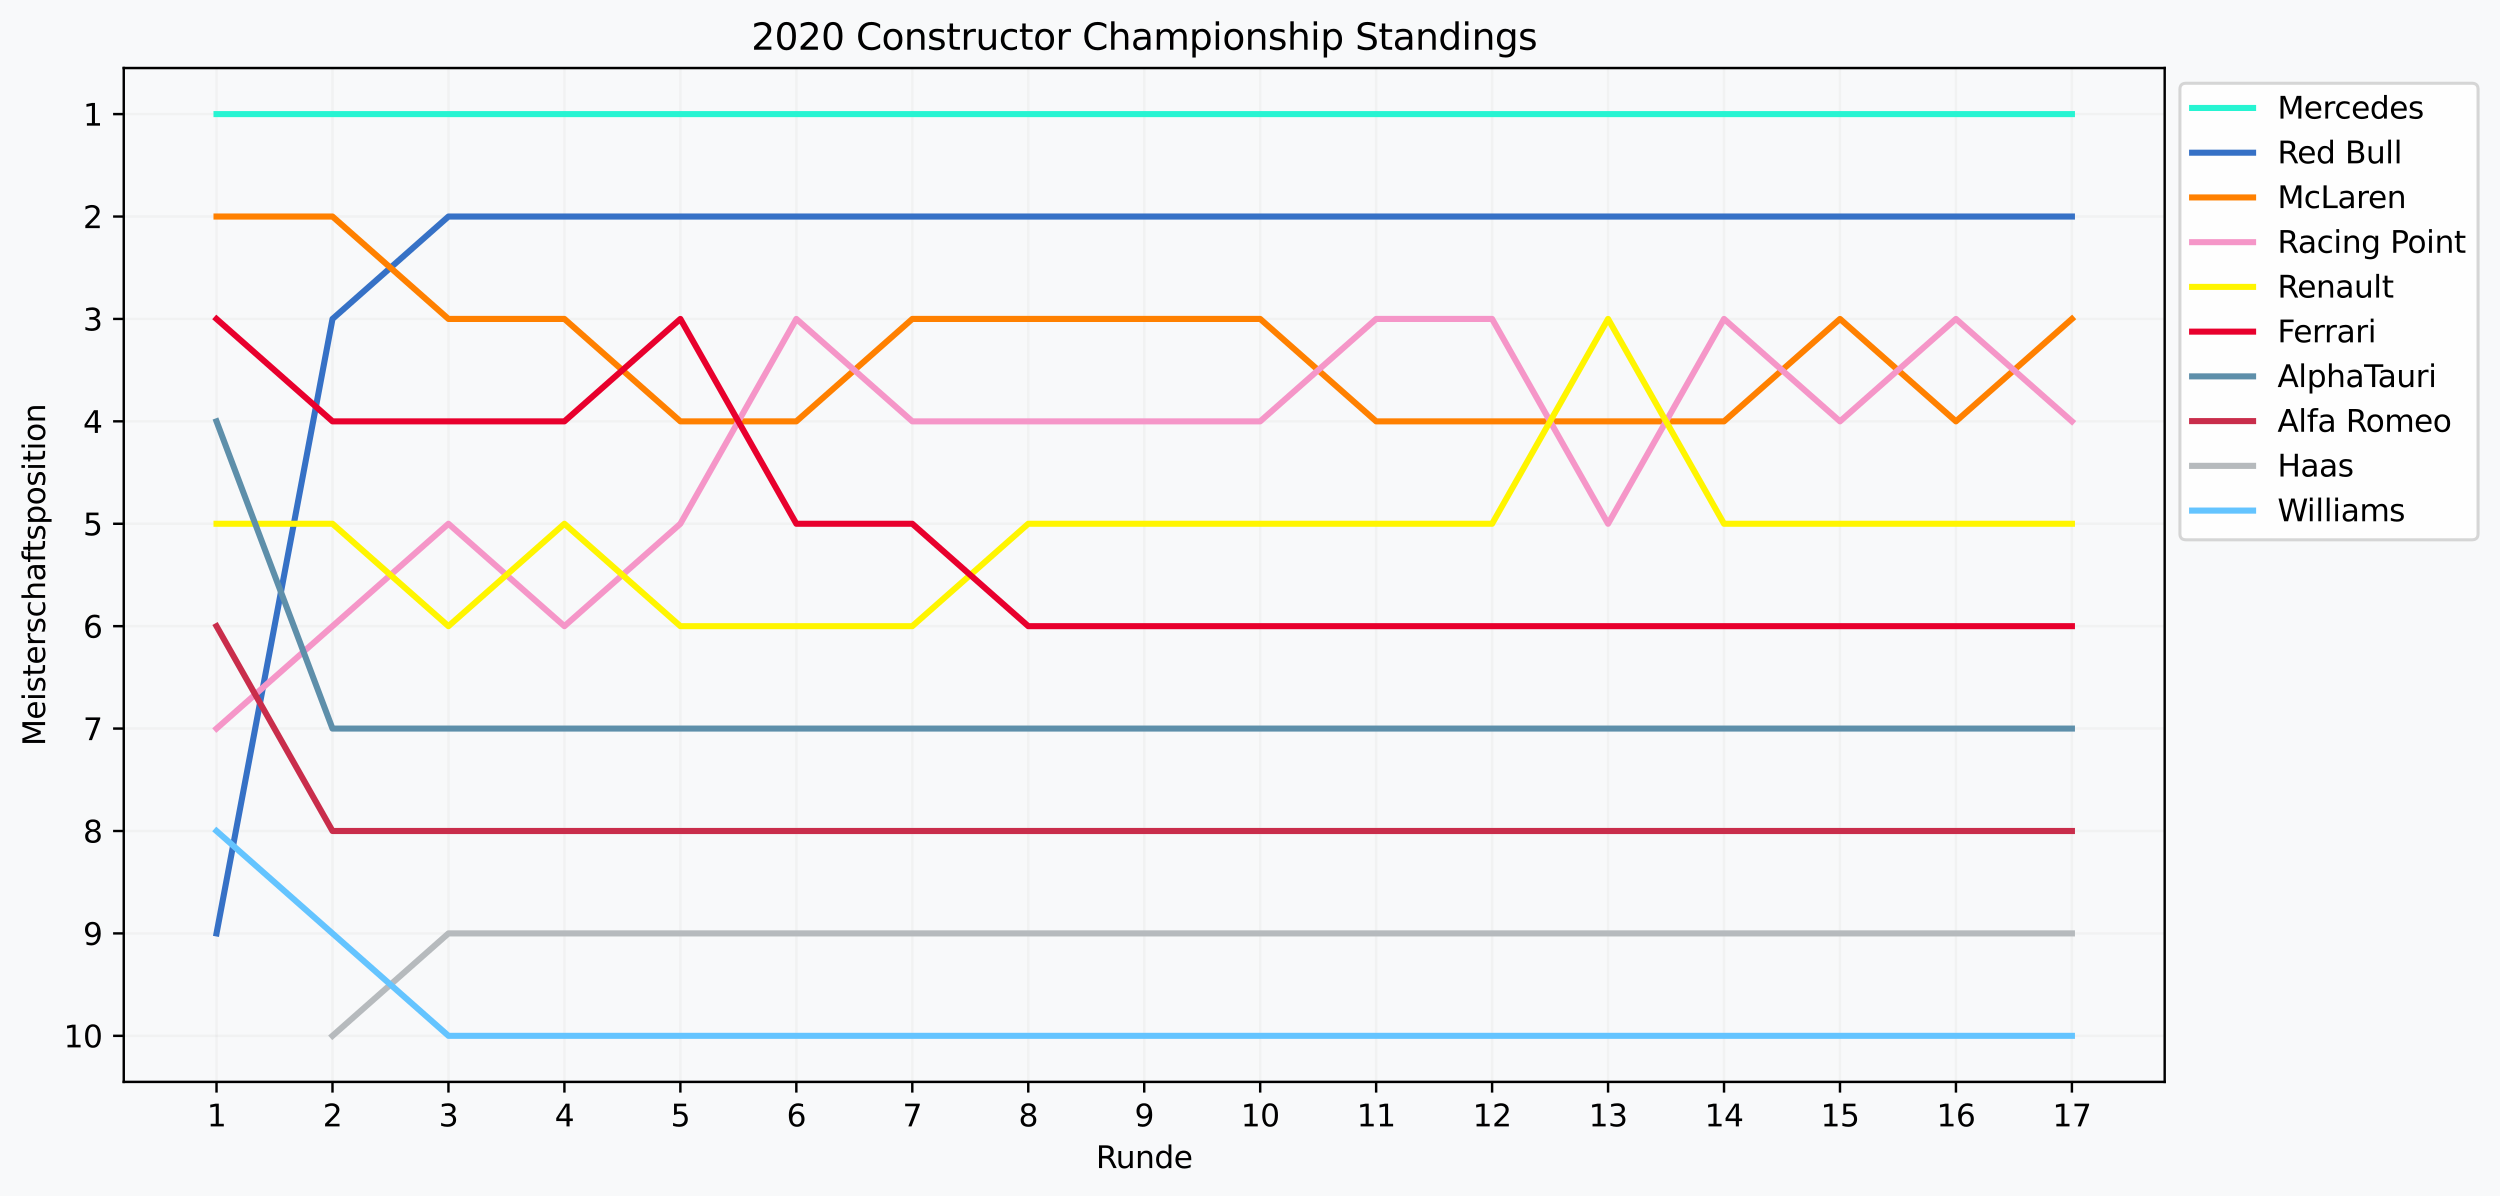 <?xml version="1.0" encoding="utf-8" standalone="no"?>
<!DOCTYPE svg PUBLIC "-//W3C//DTD SVG 1.1//EN"
  "http://www.w3.org/Graphics/SVG/1.1/DTD/svg11.dtd">
<svg xmlns:xlink="http://www.w3.org/1999/xlink" width="820.217pt" height="392.514pt" viewBox="0 0 820.217 392.514" xmlns="http://www.w3.org/2000/svg" version="1.1">
 <defs>
  <style type="text/css">*{stroke-linejoin: round; stroke-linecap: butt}</style>
 </defs>
 <g id="figure_1">
  <g id="patch_1">
   <path d="M 0 392.514 
L 820.217 392.514 
L 820.217 0 
L 0 0 
z
" style="fill: #f8f9fa"/>
  </g>
  <g id="axes_1">
   <g id="patch_2">
    <path d="M 40.603 354.958 
L 710.203 354.958 
L 710.203 22.318 
L 40.603 22.318 
z
" style="fill: #f8f9fa"/>
   </g>
   <g id="matplotlib.axis_1">
    <g id="xtick_1">
     <g id="line2d_1">
      <path d="M 71.039 354.958 
L 71.039 22.318 
" clip-path="url(#p32a18b3a55)" style="fill: none; stroke: #b0b0b0; stroke-opacity: 0.1; stroke-width: 0.8; stroke-linecap: square"/>
     </g>
     <g id="line2d_2">
      <defs>
       <path id="m6544994a42" d="M 0 0 
L 0 3.5 
" style="stroke: #000000; stroke-width: 0.8"/>
      </defs>
      <g>
       <use xlink:href="#m6544994a42" x="71.039" y="354.958" style="stroke: #000000; stroke-width: 0.8"/>
      </g>
     </g>
     <g id="text_1">
      <!-- 1 -->
      <g transform="translate(67.858 369.557) scale(0.1 -0.1)">
       <defs>
        <path id="DejaVuSans-31" d="M 794 531 
L 1825 531 
L 1825 4091 
L 703 3866 
L 703 4441 
L 1819 4666 
L 2450 4666 
L 2450 531 
L 3481 531 
L 3481 0 
L 794 0 
L 794 531 
z
" transform="scale(0.016)"/>
       </defs>
       <use xlink:href="#DejaVuSans-31"/>
      </g>
     </g>
    </g>
    <g id="xtick_2">
     <g id="line2d_3">
      <path d="M 109.085 354.958 
L 109.085 22.318 
" clip-path="url(#p32a18b3a55)" style="fill: none; stroke: #b0b0b0; stroke-opacity: 0.1; stroke-width: 0.8; stroke-linecap: square"/>
     </g>
     <g id="line2d_4">
      <g>
       <use xlink:href="#m6544994a42" x="109.085" y="354.958" style="stroke: #000000; stroke-width: 0.8"/>
      </g>
     </g>
     <g id="text_2">
      <!-- 2 -->
      <g transform="translate(105.904 369.557) scale(0.1 -0.1)">
       <defs>
        <path id="DejaVuSans-32" d="M 1228 531 
L 3431 531 
L 3431 0 
L 469 0 
L 469 531 
Q 828 903 1448 1529 
Q 2069 2156 2228 2338 
Q 2531 2678 2651 2914 
Q 2772 3150 2772 3378 
Q 2772 3750 2511 3984 
Q 2250 4219 1831 4219 
Q 1534 4219 1204 4116 
Q 875 4013 500 3803 
L 500 4441 
Q 881 4594 1212 4672 
Q 1544 4750 1819 4750 
Q 2544 4750 2975 4387 
Q 3406 4025 3406 3419 
Q 3406 3131 3298 2873 
Q 3191 2616 2906 2266 
Q 2828 2175 2409 1742 
Q 1991 1309 1228 531 
z
" transform="scale(0.016)"/>
       </defs>
       <use xlink:href="#DejaVuSans-32"/>
      </g>
     </g>
    </g>
    <g id="xtick_3">
     <g id="line2d_5">
      <path d="M 147.13 354.958 
L 147.13 22.318 
" clip-path="url(#p32a18b3a55)" style="fill: none; stroke: #b0b0b0; stroke-opacity: 0.1; stroke-width: 0.8; stroke-linecap: square"/>
     </g>
     <g id="line2d_6">
      <g>
       <use xlink:href="#m6544994a42" x="147.13" y="354.958" style="stroke: #000000; stroke-width: 0.8"/>
      </g>
     </g>
     <g id="text_3">
      <!-- 3 -->
      <g transform="translate(143.949 369.557) scale(0.1 -0.1)">
       <defs>
        <path id="DejaVuSans-33" d="M 2597 2516 
Q 3050 2419 3304 2112 
Q 3559 1806 3559 1356 
Q 3559 666 3084 287 
Q 2609 -91 1734 -91 
Q 1441 -91 1130 -33 
Q 819 25 488 141 
L 488 750 
Q 750 597 1062 519 
Q 1375 441 1716 441 
Q 2309 441 2620 675 
Q 2931 909 2931 1356 
Q 2931 1769 2642 2001 
Q 2353 2234 1838 2234 
L 1294 2234 
L 1294 2753 
L 1863 2753 
Q 2328 2753 2575 2939 
Q 2822 3125 2822 3475 
Q 2822 3834 2567 4026 
Q 2313 4219 1838 4219 
Q 1578 4219 1281 4162 
Q 984 4106 628 3988 
L 628 4550 
Q 988 4650 1302 4700 
Q 1616 4750 1894 4750 
Q 2613 4750 3031 4423 
Q 3450 4097 3450 3541 
Q 3450 3153 3228 2886 
Q 3006 2619 2597 2516 
z
" transform="scale(0.016)"/>
       </defs>
       <use xlink:href="#DejaVuSans-33"/>
      </g>
     </g>
    </g>
    <g id="xtick_4">
     <g id="line2d_7">
      <path d="M 185.176 354.958 
L 185.176 22.318 
" clip-path="url(#p32a18b3a55)" style="fill: none; stroke: #b0b0b0; stroke-opacity: 0.1; stroke-width: 0.8; stroke-linecap: square"/>
     </g>
     <g id="line2d_8">
      <g>
       <use xlink:href="#m6544994a42" x="185.176" y="354.958" style="stroke: #000000; stroke-width: 0.8"/>
      </g>
     </g>
     <g id="text_4">
      <!-- 4 -->
      <g transform="translate(181.995 369.557) scale(0.1 -0.1)">
       <defs>
        <path id="DejaVuSans-34" d="M 2419 4116 
L 825 1625 
L 2419 1625 
L 2419 4116 
z
M 2253 4666 
L 3047 4666 
L 3047 1625 
L 3713 1625 
L 3713 1100 
L 3047 1100 
L 3047 0 
L 2419 0 
L 2419 1100 
L 313 1100 
L 313 1709 
L 2253 4666 
z
" transform="scale(0.016)"/>
       </defs>
       <use xlink:href="#DejaVuSans-34"/>
      </g>
     </g>
    </g>
    <g id="xtick_5">
     <g id="line2d_9">
      <path d="M 223.221 354.958 
L 223.221 22.318 
" clip-path="url(#p32a18b3a55)" style="fill: none; stroke: #b0b0b0; stroke-opacity: 0.1; stroke-width: 0.8; stroke-linecap: square"/>
     </g>
     <g id="line2d_10">
      <g>
       <use xlink:href="#m6544994a42" x="223.221" y="354.958" style="stroke: #000000; stroke-width: 0.8"/>
      </g>
     </g>
     <g id="text_5">
      <!-- 5 -->
      <g transform="translate(220.04 369.557) scale(0.1 -0.1)">
       <defs>
        <path id="DejaVuSans-35" d="M 691 4666 
L 3169 4666 
L 3169 4134 
L 1269 4134 
L 1269 2991 
Q 1406 3038 1543 3061 
Q 1681 3084 1819 3084 
Q 2600 3084 3056 2656 
Q 3513 2228 3513 1497 
Q 3513 744 3044 326 
Q 2575 -91 1722 -91 
Q 1428 -91 1123 -41 
Q 819 9 494 109 
L 494 744 
Q 775 591 1075 516 
Q 1375 441 1709 441 
Q 2250 441 2565 725 
Q 2881 1009 2881 1497 
Q 2881 1984 2565 2268 
Q 2250 2553 1709 2553 
Q 1456 2553 1204 2497 
Q 953 2441 691 2322 
L 691 4666 
z
" transform="scale(0.016)"/>
       </defs>
       <use xlink:href="#DejaVuSans-35"/>
      </g>
     </g>
    </g>
    <g id="xtick_6">
     <g id="line2d_11">
      <path d="M 261.267 354.958 
L 261.267 22.318 
" clip-path="url(#p32a18b3a55)" style="fill: none; stroke: #b0b0b0; stroke-opacity: 0.1; stroke-width: 0.8; stroke-linecap: square"/>
     </g>
     <g id="line2d_12">
      <g>
       <use xlink:href="#m6544994a42" x="261.267" y="354.958" style="stroke: #000000; stroke-width: 0.8"/>
      </g>
     </g>
     <g id="text_6">
      <!-- 6 -->
      <g transform="translate(258.086 369.557) scale(0.1 -0.1)">
       <defs>
        <path id="DejaVuSans-36" d="M 2113 2584 
Q 1688 2584 1439 2293 
Q 1191 2003 1191 1497 
Q 1191 994 1439 701 
Q 1688 409 2113 409 
Q 2538 409 2786 701 
Q 3034 994 3034 1497 
Q 3034 2003 2786 2293 
Q 2538 2584 2113 2584 
z
M 3366 4563 
L 3366 3988 
Q 3128 4100 2886 4159 
Q 2644 4219 2406 4219 
Q 1781 4219 1451 3797 
Q 1122 3375 1075 2522 
Q 1259 2794 1537 2939 
Q 1816 3084 2150 3084 
Q 2853 3084 3261 2657 
Q 3669 2231 3669 1497 
Q 3669 778 3244 343 
Q 2819 -91 2113 -91 
Q 1303 -91 875 529 
Q 447 1150 447 2328 
Q 447 3434 972 4092 
Q 1497 4750 2381 4750 
Q 2619 4750 2861 4703 
Q 3103 4656 3366 4563 
z
" transform="scale(0.016)"/>
       </defs>
       <use xlink:href="#DejaVuSans-36"/>
      </g>
     </g>
    </g>
    <g id="xtick_7">
     <g id="line2d_13">
      <path d="M 299.312 354.958 
L 299.312 22.318 
" clip-path="url(#p32a18b3a55)" style="fill: none; stroke: #b0b0b0; stroke-opacity: 0.1; stroke-width: 0.8; stroke-linecap: square"/>
     </g>
     <g id="line2d_14">
      <g>
       <use xlink:href="#m6544994a42" x="299.312" y="354.958" style="stroke: #000000; stroke-width: 0.8"/>
      </g>
     </g>
     <g id="text_7">
      <!-- 7 -->
      <g transform="translate(296.131 369.557) scale(0.1 -0.1)">
       <defs>
        <path id="DejaVuSans-37" d="M 525 4666 
L 3525 4666 
L 3525 4397 
L 1831 0 
L 1172 0 
L 2766 4134 
L 525 4134 
L 525 4666 
z
" transform="scale(0.016)"/>
       </defs>
       <use xlink:href="#DejaVuSans-37"/>
      </g>
     </g>
    </g>
    <g id="xtick_8">
     <g id="line2d_15">
      <path d="M 337.358 354.958 
L 337.358 22.318 
" clip-path="url(#p32a18b3a55)" style="fill: none; stroke: #b0b0b0; stroke-opacity: 0.1; stroke-width: 0.8; stroke-linecap: square"/>
     </g>
     <g id="line2d_16">
      <g>
       <use xlink:href="#m6544994a42" x="337.358" y="354.958" style="stroke: #000000; stroke-width: 0.8"/>
      </g>
     </g>
     <g id="text_8">
      <!-- 8 -->
      <g transform="translate(334.176 369.557) scale(0.1 -0.1)">
       <defs>
        <path id="DejaVuSans-38" d="M 2034 2216 
Q 1584 2216 1326 1975 
Q 1069 1734 1069 1313 
Q 1069 891 1326 650 
Q 1584 409 2034 409 
Q 2484 409 2743 651 
Q 3003 894 3003 1313 
Q 3003 1734 2745 1975 
Q 2488 2216 2034 2216 
z
M 1403 2484 
Q 997 2584 770 2862 
Q 544 3141 544 3541 
Q 544 4100 942 4425 
Q 1341 4750 2034 4750 
Q 2731 4750 3128 4425 
Q 3525 4100 3525 3541 
Q 3525 3141 3298 2862 
Q 3072 2584 2669 2484 
Q 3125 2378 3379 2068 
Q 3634 1759 3634 1313 
Q 3634 634 3220 271 
Q 2806 -91 2034 -91 
Q 1263 -91 848 271 
Q 434 634 434 1313 
Q 434 1759 690 2068 
Q 947 2378 1403 2484 
z
M 1172 3481 
Q 1172 3119 1398 2916 
Q 1625 2713 2034 2713 
Q 2441 2713 2670 2916 
Q 2900 3119 2900 3481 
Q 2900 3844 2670 4047 
Q 2441 4250 2034 4250 
Q 1625 4250 1398 4047 
Q 1172 3844 1172 3481 
z
" transform="scale(0.016)"/>
       </defs>
       <use xlink:href="#DejaVuSans-38"/>
      </g>
     </g>
    </g>
    <g id="xtick_9">
     <g id="line2d_17">
      <path d="M 375.403 354.958 
L 375.403 22.318 
" clip-path="url(#p32a18b3a55)" style="fill: none; stroke: #b0b0b0; stroke-opacity: 0.1; stroke-width: 0.8; stroke-linecap: square"/>
     </g>
     <g id="line2d_18">
      <g>
       <use xlink:href="#m6544994a42" x="375.403" y="354.958" style="stroke: #000000; stroke-width: 0.8"/>
      </g>
     </g>
     <g id="text_9">
      <!-- 9 -->
      <g transform="translate(372.222 369.557) scale(0.1 -0.1)">
       <defs>
        <path id="DejaVuSans-39" d="M 703 97 
L 703 672 
Q 941 559 1184 500 
Q 1428 441 1663 441 
Q 2288 441 2617 861 
Q 2947 1281 2994 2138 
Q 2813 1869 2534 1725 
Q 2256 1581 1919 1581 
Q 1219 1581 811 2004 
Q 403 2428 403 3163 
Q 403 3881 828 4315 
Q 1253 4750 1959 4750 
Q 2769 4750 3195 4129 
Q 3622 3509 3622 2328 
Q 3622 1225 3098 567 
Q 2575 -91 1691 -91 
Q 1453 -91 1209 -44 
Q 966 3 703 97 
z
M 1959 2075 
Q 2384 2075 2632 2365 
Q 2881 2656 2881 3163 
Q 2881 3666 2632 3958 
Q 2384 4250 1959 4250 
Q 1534 4250 1286 3958 
Q 1038 3666 1038 3163 
Q 1038 2656 1286 2365 
Q 1534 2075 1959 2075 
z
" transform="scale(0.016)"/>
       </defs>
       <use xlink:href="#DejaVuSans-39"/>
      </g>
     </g>
    </g>
    <g id="xtick_10">
     <g id="line2d_19">
      <path d="M 413.449 354.958 
L 413.449 22.318 
" clip-path="url(#p32a18b3a55)" style="fill: none; stroke: #b0b0b0; stroke-opacity: 0.1; stroke-width: 0.8; stroke-linecap: square"/>
     </g>
     <g id="line2d_20">
      <g>
       <use xlink:href="#m6544994a42" x="413.449" y="354.958" style="stroke: #000000; stroke-width: 0.8"/>
      </g>
     </g>
     <g id="text_10">
      <!-- 10 -->
      <g transform="translate(407.086 369.557) scale(0.1 -0.1)">
       <defs>
        <path id="DejaVuSans-30" d="M 2034 4250 
Q 1547 4250 1301 3770 
Q 1056 3291 1056 2328 
Q 1056 1369 1301 889 
Q 1547 409 2034 409 
Q 2525 409 2770 889 
Q 3016 1369 3016 2328 
Q 3016 3291 2770 3770 
Q 2525 4250 2034 4250 
z
M 2034 4750 
Q 2819 4750 3233 4129 
Q 3647 3509 3647 2328 
Q 3647 1150 3233 529 
Q 2819 -91 2034 -91 
Q 1250 -91 836 529 
Q 422 1150 422 2328 
Q 422 3509 836 4129 
Q 1250 4750 2034 4750 
z
" transform="scale(0.016)"/>
       </defs>
       <use xlink:href="#DejaVuSans-31"/>
       <use xlink:href="#DejaVuSans-30" transform="translate(63.623 0)"/>
      </g>
     </g>
    </g>
    <g id="xtick_11">
     <g id="line2d_21">
      <path d="M 451.494 354.958 
L 451.494 22.318 
" clip-path="url(#p32a18b3a55)" style="fill: none; stroke: #b0b0b0; stroke-opacity: 0.1; stroke-width: 0.8; stroke-linecap: square"/>
     </g>
     <g id="line2d_22">
      <g>
       <use xlink:href="#m6544994a42" x="451.494" y="354.958" style="stroke: #000000; stroke-width: 0.8"/>
      </g>
     </g>
     <g id="text_11">
      <!-- 11 -->
      <g transform="translate(445.132 369.557) scale(0.1 -0.1)">
       <use xlink:href="#DejaVuSans-31"/>
       <use xlink:href="#DejaVuSans-31" transform="translate(63.623 0)"/>
      </g>
     </g>
    </g>
    <g id="xtick_12">
     <g id="line2d_23">
      <path d="M 489.539 354.958 
L 489.539 22.318 
" clip-path="url(#p32a18b3a55)" style="fill: none; stroke: #b0b0b0; stroke-opacity: 0.1; stroke-width: 0.8; stroke-linecap: square"/>
     </g>
     <g id="line2d_24">
      <g>
       <use xlink:href="#m6544994a42" x="489.539" y="354.958" style="stroke: #000000; stroke-width: 0.8"/>
      </g>
     </g>
     <g id="text_12">
      <!-- 12 -->
      <g transform="translate(483.177 369.557) scale(0.1 -0.1)">
       <use xlink:href="#DejaVuSans-31"/>
       <use xlink:href="#DejaVuSans-32" transform="translate(63.623 0)"/>
      </g>
     </g>
    </g>
    <g id="xtick_13">
     <g id="line2d_25">
      <path d="M 527.585 354.958 
L 527.585 22.318 
" clip-path="url(#p32a18b3a55)" style="fill: none; stroke: #b0b0b0; stroke-opacity: 0.1; stroke-width: 0.8; stroke-linecap: square"/>
     </g>
     <g id="line2d_26">
      <g>
       <use xlink:href="#m6544994a42" x="527.585" y="354.958" style="stroke: #000000; stroke-width: 0.8"/>
      </g>
     </g>
     <g id="text_13">
      <!-- 13 -->
      <g transform="translate(521.222 369.557) scale(0.1 -0.1)">
       <use xlink:href="#DejaVuSans-31"/>
       <use xlink:href="#DejaVuSans-33" transform="translate(63.623 0)"/>
      </g>
     </g>
    </g>
    <g id="xtick_14">
     <g id="line2d_27">
      <path d="M 565.63 354.958 
L 565.63 22.318 
" clip-path="url(#p32a18b3a55)" style="fill: none; stroke: #b0b0b0; stroke-opacity: 0.1; stroke-width: 0.8; stroke-linecap: square"/>
     </g>
     <g id="line2d_28">
      <g>
       <use xlink:href="#m6544994a42" x="565.63" y="354.958" style="stroke: #000000; stroke-width: 0.8"/>
      </g>
     </g>
     <g id="text_14">
      <!-- 14 -->
      <g transform="translate(559.268 369.557) scale(0.1 -0.1)">
       <use xlink:href="#DejaVuSans-31"/>
       <use xlink:href="#DejaVuSans-34" transform="translate(63.623 0)"/>
      </g>
     </g>
    </g>
    <g id="xtick_15">
     <g id="line2d_29">
      <path d="M 603.676 354.958 
L 603.676 22.318 
" clip-path="url(#p32a18b3a55)" style="fill: none; stroke: #b0b0b0; stroke-opacity: 0.1; stroke-width: 0.8; stroke-linecap: square"/>
     </g>
     <g id="line2d_30">
      <g>
       <use xlink:href="#m6544994a42" x="603.676" y="354.958" style="stroke: #000000; stroke-width: 0.8"/>
      </g>
     </g>
     <g id="text_15">
      <!-- 15 -->
      <g transform="translate(597.313 369.557) scale(0.1 -0.1)">
       <use xlink:href="#DejaVuSans-31"/>
       <use xlink:href="#DejaVuSans-35" transform="translate(63.623 0)"/>
      </g>
     </g>
    </g>
    <g id="xtick_16">
     <g id="line2d_31">
      <path d="M 641.721 354.958 
L 641.721 22.318 
" clip-path="url(#p32a18b3a55)" style="fill: none; stroke: #b0b0b0; stroke-opacity: 0.1; stroke-width: 0.8; stroke-linecap: square"/>
     </g>
     <g id="line2d_32">
      <g>
       <use xlink:href="#m6544994a42" x="641.721" y="354.958" style="stroke: #000000; stroke-width: 0.8"/>
      </g>
     </g>
     <g id="text_16">
      <!-- 16 -->
      <g transform="translate(635.359 369.557) scale(0.1 -0.1)">
       <use xlink:href="#DejaVuSans-31"/>
       <use xlink:href="#DejaVuSans-36" transform="translate(63.623 0)"/>
      </g>
     </g>
    </g>
    <g id="xtick_17">
     <g id="line2d_33">
      <path d="M 679.767 354.958 
L 679.767 22.318 
" clip-path="url(#p32a18b3a55)" style="fill: none; stroke: #b0b0b0; stroke-opacity: 0.1; stroke-width: 0.8; stroke-linecap: square"/>
     </g>
     <g id="line2d_34">
      <g>
       <use xlink:href="#m6544994a42" x="679.767" y="354.958" style="stroke: #000000; stroke-width: 0.8"/>
      </g>
     </g>
     <g id="text_17">
      <!-- 17 -->
      <g transform="translate(673.404 369.557) scale(0.1 -0.1)">
       <use xlink:href="#DejaVuSans-31"/>
       <use xlink:href="#DejaVuSans-37" transform="translate(63.623 0)"/>
      </g>
     </g>
    </g>
    <g id="text_18">
     <!-- Runde -->
     <g transform="translate(359.566 383.235) scale(0.1 -0.1)">
      <defs>
       <path id="DejaVuSans-52" d="M 2841 2188 
Q 3044 2119 3236 1894 
Q 3428 1669 3622 1275 
L 4263 0 
L 3584 0 
L 2988 1197 
Q 2756 1666 2539 1819 
Q 2322 1972 1947 1972 
L 1259 1972 
L 1259 0 
L 628 0 
L 628 4666 
L 2053 4666 
Q 2853 4666 3247 4331 
Q 3641 3997 3641 3322 
Q 3641 2881 3436 2590 
Q 3231 2300 2841 2188 
z
M 1259 4147 
L 1259 2491 
L 2053 2491 
Q 2509 2491 2742 2702 
Q 2975 2913 2975 3322 
Q 2975 3731 2742 3939 
Q 2509 4147 2053 4147 
L 1259 4147 
z
" transform="scale(0.016)"/>
       <path id="DejaVuSans-75" d="M 544 1381 
L 544 3500 
L 1119 3500 
L 1119 1403 
Q 1119 906 1312 657 
Q 1506 409 1894 409 
Q 2359 409 2629 706 
Q 2900 1003 2900 1516 
L 2900 3500 
L 3475 3500 
L 3475 0 
L 2900 0 
L 2900 538 
Q 2691 219 2414 64 
Q 2138 -91 1772 -91 
Q 1169 -91 856 284 
Q 544 659 544 1381 
z
M 1991 3584 
L 1991 3584 
z
" transform="scale(0.016)"/>
       <path id="DejaVuSans-6e" d="M 3513 2113 
L 3513 0 
L 2938 0 
L 2938 2094 
Q 2938 2591 2744 2837 
Q 2550 3084 2163 3084 
Q 1697 3084 1428 2787 
Q 1159 2491 1159 1978 
L 1159 0 
L 581 0 
L 581 3500 
L 1159 3500 
L 1159 2956 
Q 1366 3272 1645 3428 
Q 1925 3584 2291 3584 
Q 2894 3584 3203 3211 
Q 3513 2838 3513 2113 
z
" transform="scale(0.016)"/>
       <path id="DejaVuSans-64" d="M 2906 2969 
L 2906 4863 
L 3481 4863 
L 3481 0 
L 2906 0 
L 2906 525 
Q 2725 213 2448 61 
Q 2172 -91 1784 -91 
Q 1150 -91 751 415 
Q 353 922 353 1747 
Q 353 2572 751 3078 
Q 1150 3584 1784 3584 
Q 2172 3584 2448 3432 
Q 2725 3281 2906 2969 
z
M 947 1747 
Q 947 1113 1208 752 
Q 1469 391 1925 391 
Q 2381 391 2643 752 
Q 2906 1113 2906 1747 
Q 2906 2381 2643 2742 
Q 2381 3103 1925 3103 
Q 1469 3103 1208 2742 
Q 947 2381 947 1747 
z
" transform="scale(0.016)"/>
       <path id="DejaVuSans-65" d="M 3597 1894 
L 3597 1613 
L 953 1613 
Q 991 1019 1311 708 
Q 1631 397 2203 397 
Q 2534 397 2845 478 
Q 3156 559 3463 722 
L 3463 178 
Q 3153 47 2828 -22 
Q 2503 -91 2169 -91 
Q 1331 -91 842 396 
Q 353 884 353 1716 
Q 353 2575 817 3079 
Q 1281 3584 2069 3584 
Q 2775 3584 3186 3129 
Q 3597 2675 3597 1894 
z
M 3022 2063 
Q 3016 2534 2758 2815 
Q 2500 3097 2075 3097 
Q 1594 3097 1305 2825 
Q 1016 2553 972 2059 
L 3022 2063 
z
" transform="scale(0.016)"/>
      </defs>
      <use xlink:href="#DejaVuSans-52"/>
      <use xlink:href="#DejaVuSans-75" transform="translate(64.982 0)"/>
      <use xlink:href="#DejaVuSans-6e" transform="translate(128.361 0)"/>
      <use xlink:href="#DejaVuSans-64" transform="translate(191.74 0)"/>
      <use xlink:href="#DejaVuSans-65" transform="translate(255.217 0)"/>
     </g>
    </g>
   </g>
   <g id="matplotlib.axis_2">
    <g id="ytick_1">
     <g id="line2d_35">
      <path d="M 40.603 37.438 
L 710.203 37.438 
" clip-path="url(#p32a18b3a55)" style="fill: none; stroke: #b0b0b0; stroke-opacity: 0.1; stroke-width: 0.8; stroke-linecap: square"/>
     </g>
     <g id="line2d_36">
      <defs>
       <path id="m7b5ae69331" d="M 0 0 
L -3.5 0 
" style="stroke: #000000; stroke-width: 0.8"/>
      </defs>
      <g>
       <use xlink:href="#m7b5ae69331" x="40.603" y="37.438" style="stroke: #000000; stroke-width: 0.8"/>
      </g>
     </g>
     <g id="text_19">
      <!-- 1 -->
      <g transform="translate(27.241 41.237) scale(0.1 -0.1)">
       <use xlink:href="#DejaVuSans-31"/>
      </g>
     </g>
    </g>
    <g id="ytick_2">
     <g id="line2d_37">
      <path d="M 40.603 71.038 
L 710.203 71.038 
" clip-path="url(#p32a18b3a55)" style="fill: none; stroke: #b0b0b0; stroke-opacity: 0.1; stroke-width: 0.8; stroke-linecap: square"/>
     </g>
     <g id="line2d_38">
      <g>
       <use xlink:href="#m7b5ae69331" x="40.603" y="71.038" style="stroke: #000000; stroke-width: 0.8"/>
      </g>
     </g>
     <g id="text_20">
      <!-- 2 -->
      <g transform="translate(27.241 74.837) scale(0.1 -0.1)">
       <use xlink:href="#DejaVuSans-32"/>
      </g>
     </g>
    </g>
    <g id="ytick_3">
     <g id="line2d_39">
      <path d="M 40.603 104.638 
L 710.203 104.638 
" clip-path="url(#p32a18b3a55)" style="fill: none; stroke: #b0b0b0; stroke-opacity: 0.1; stroke-width: 0.8; stroke-linecap: square"/>
     </g>
     <g id="line2d_40">
      <g>
       <use xlink:href="#m7b5ae69331" x="40.603" y="104.638" style="stroke: #000000; stroke-width: 0.8"/>
      </g>
     </g>
     <g id="text_21">
      <!-- 3 -->
      <g transform="translate(27.241 108.437) scale(0.1 -0.1)">
       <use xlink:href="#DejaVuSans-33"/>
      </g>
     </g>
    </g>
    <g id="ytick_4">
     <g id="line2d_41">
      <path d="M 40.603 138.238 
L 710.203 138.238 
" clip-path="url(#p32a18b3a55)" style="fill: none; stroke: #b0b0b0; stroke-opacity: 0.1; stroke-width: 0.8; stroke-linecap: square"/>
     </g>
     <g id="line2d_42">
      <g>
       <use xlink:href="#m7b5ae69331" x="40.603" y="138.238" style="stroke: #000000; stroke-width: 0.8"/>
      </g>
     </g>
     <g id="text_22">
      <!-- 4 -->
      <g transform="translate(27.241 142.037) scale(0.1 -0.1)">
       <use xlink:href="#DejaVuSans-34"/>
      </g>
     </g>
    </g>
    <g id="ytick_5">
     <g id="line2d_43">
      <path d="M 40.603 171.838 
L 710.203 171.838 
" clip-path="url(#p32a18b3a55)" style="fill: none; stroke: #b0b0b0; stroke-opacity: 0.1; stroke-width: 0.8; stroke-linecap: square"/>
     </g>
     <g id="line2d_44">
      <g>
       <use xlink:href="#m7b5ae69331" x="40.603" y="171.838" style="stroke: #000000; stroke-width: 0.8"/>
      </g>
     </g>
     <g id="text_23">
      <!-- 5 -->
      <g transform="translate(27.241 175.637) scale(0.1 -0.1)">
       <use xlink:href="#DejaVuSans-35"/>
      </g>
     </g>
    </g>
    <g id="ytick_6">
     <g id="line2d_45">
      <path d="M 40.603 205.438 
L 710.203 205.438 
" clip-path="url(#p32a18b3a55)" style="fill: none; stroke: #b0b0b0; stroke-opacity: 0.1; stroke-width: 0.8; stroke-linecap: square"/>
     </g>
     <g id="line2d_46">
      <g>
       <use xlink:href="#m7b5ae69331" x="40.603" y="205.438" style="stroke: #000000; stroke-width: 0.8"/>
      </g>
     </g>
     <g id="text_24">
      <!-- 6 -->
      <g transform="translate(27.241 209.237) scale(0.1 -0.1)">
       <use xlink:href="#DejaVuSans-36"/>
      </g>
     </g>
    </g>
    <g id="ytick_7">
     <g id="line2d_47">
      <path d="M 40.603 239.038 
L 710.203 239.038 
" clip-path="url(#p32a18b3a55)" style="fill: none; stroke: #b0b0b0; stroke-opacity: 0.1; stroke-width: 0.8; stroke-linecap: square"/>
     </g>
     <g id="line2d_48">
      <g>
       <use xlink:href="#m7b5ae69331" x="40.603" y="239.038" style="stroke: #000000; stroke-width: 0.8"/>
      </g>
     </g>
     <g id="text_25">
      <!-- 7 -->
      <g transform="translate(27.241 242.837) scale(0.1 -0.1)">
       <use xlink:href="#DejaVuSans-37"/>
      </g>
     </g>
    </g>
    <g id="ytick_8">
     <g id="line2d_49">
      <path d="M 40.603 272.638 
L 710.203 272.638 
" clip-path="url(#p32a18b3a55)" style="fill: none; stroke: #b0b0b0; stroke-opacity: 0.1; stroke-width: 0.8; stroke-linecap: square"/>
     </g>
     <g id="line2d_50">
      <g>
       <use xlink:href="#m7b5ae69331" x="40.603" y="272.638" style="stroke: #000000; stroke-width: 0.8"/>
      </g>
     </g>
     <g id="text_26">
      <!-- 8 -->
      <g transform="translate(27.241 276.437) scale(0.1 -0.1)">
       <use xlink:href="#DejaVuSans-38"/>
      </g>
     </g>
    </g>
    <g id="ytick_9">
     <g id="line2d_51">
      <path d="M 40.603 306.238 
L 710.203 306.238 
" clip-path="url(#p32a18b3a55)" style="fill: none; stroke: #b0b0b0; stroke-opacity: 0.1; stroke-width: 0.8; stroke-linecap: square"/>
     </g>
     <g id="line2d_52">
      <g>
       <use xlink:href="#m7b5ae69331" x="40.603" y="306.238" style="stroke: #000000; stroke-width: 0.8"/>
      </g>
     </g>
     <g id="text_27">
      <!-- 9 -->
      <g transform="translate(27.241 310.037) scale(0.1 -0.1)">
       <use xlink:href="#DejaVuSans-39"/>
      </g>
     </g>
    </g>
    <g id="ytick_10">
     <g id="line2d_53">
      <path d="M 40.603 339.838 
L 710.203 339.838 
" clip-path="url(#p32a18b3a55)" style="fill: none; stroke: #b0b0b0; stroke-opacity: 0.1; stroke-width: 0.8; stroke-linecap: square"/>
     </g>
     <g id="line2d_54">
      <g>
       <use xlink:href="#m7b5ae69331" x="40.603" y="339.838" style="stroke: #000000; stroke-width: 0.8"/>
      </g>
     </g>
     <g id="text_28">
      <!-- 10 -->
      <g transform="translate(20.878 343.637) scale(0.1 -0.1)">
       <use xlink:href="#DejaVuSans-31"/>
       <use xlink:href="#DejaVuSans-30" transform="translate(63.623 0)"/>
      </g>
     </g>
    </g>
    <g id="text_29">
     <!-- Meisterschaftsposition -->
     <g transform="translate(14.798 244.744) rotate(-90) scale(0.1 -0.1)">
      <defs>
       <path id="DejaVuSans-4d" d="M 628 4666 
L 1569 4666 
L 2759 1491 
L 3956 4666 
L 4897 4666 
L 4897 0 
L 4281 0 
L 4281 4097 
L 3078 897 
L 2444 897 
L 1241 4097 
L 1241 0 
L 628 0 
L 628 4666 
z
" transform="scale(0.016)"/>
       <path id="DejaVuSans-69" d="M 603 3500 
L 1178 3500 
L 1178 0 
L 603 0 
L 603 3500 
z
M 603 4863 
L 1178 4863 
L 1178 4134 
L 603 4134 
L 603 4863 
z
" transform="scale(0.016)"/>
       <path id="DejaVuSans-73" d="M 2834 3397 
L 2834 2853 
Q 2591 2978 2328 3040 
Q 2066 3103 1784 3103 
Q 1356 3103 1142 2972 
Q 928 2841 928 2578 
Q 928 2378 1081 2264 
Q 1234 2150 1697 2047 
L 1894 2003 
Q 2506 1872 2764 1633 
Q 3022 1394 3022 966 
Q 3022 478 2636 193 
Q 2250 -91 1575 -91 
Q 1294 -91 989 -36 
Q 684 19 347 128 
L 347 722 
Q 666 556 975 473 
Q 1284 391 1588 391 
Q 1994 391 2212 530 
Q 2431 669 2431 922 
Q 2431 1156 2273 1281 
Q 2116 1406 1581 1522 
L 1381 1569 
Q 847 1681 609 1914 
Q 372 2147 372 2553 
Q 372 3047 722 3315 
Q 1072 3584 1716 3584 
Q 2034 3584 2315 3537 
Q 2597 3491 2834 3397 
z
" transform="scale(0.016)"/>
       <path id="DejaVuSans-74" d="M 1172 4494 
L 1172 3500 
L 2356 3500 
L 2356 3053 
L 1172 3053 
L 1172 1153 
Q 1172 725 1289 603 
Q 1406 481 1766 481 
L 2356 481 
L 2356 0 
L 1766 0 
Q 1100 0 847 248 
Q 594 497 594 1153 
L 594 3053 
L 172 3053 
L 172 3500 
L 594 3500 
L 594 4494 
L 1172 4494 
z
" transform="scale(0.016)"/>
       <path id="DejaVuSans-72" d="M 2631 2963 
Q 2534 3019 2420 3045 
Q 2306 3072 2169 3072 
Q 1681 3072 1420 2755 
Q 1159 2438 1159 1844 
L 1159 0 
L 581 0 
L 581 3500 
L 1159 3500 
L 1159 2956 
Q 1341 3275 1631 3429 
Q 1922 3584 2338 3584 
Q 2397 3584 2469 3576 
Q 2541 3569 2628 3553 
L 2631 2963 
z
" transform="scale(0.016)"/>
       <path id="DejaVuSans-63" d="M 3122 3366 
L 3122 2828 
Q 2878 2963 2633 3030 
Q 2388 3097 2138 3097 
Q 1578 3097 1268 2742 
Q 959 2388 959 1747 
Q 959 1106 1268 751 
Q 1578 397 2138 397 
Q 2388 397 2633 464 
Q 2878 531 3122 666 
L 3122 134 
Q 2881 22 2623 -34 
Q 2366 -91 2075 -91 
Q 1284 -91 818 406 
Q 353 903 353 1747 
Q 353 2603 823 3093 
Q 1294 3584 2113 3584 
Q 2378 3584 2631 3529 
Q 2884 3475 3122 3366 
z
" transform="scale(0.016)"/>
       <path id="DejaVuSans-68" d="M 3513 2113 
L 3513 0 
L 2938 0 
L 2938 2094 
Q 2938 2591 2744 2837 
Q 2550 3084 2163 3084 
Q 1697 3084 1428 2787 
Q 1159 2491 1159 1978 
L 1159 0 
L 581 0 
L 581 4863 
L 1159 4863 
L 1159 2956 
Q 1366 3272 1645 3428 
Q 1925 3584 2291 3584 
Q 2894 3584 3203 3211 
Q 3513 2838 3513 2113 
z
" transform="scale(0.016)"/>
       <path id="DejaVuSans-61" d="M 2194 1759 
Q 1497 1759 1228 1600 
Q 959 1441 959 1056 
Q 959 750 1161 570 
Q 1363 391 1709 391 
Q 2188 391 2477 730 
Q 2766 1069 2766 1631 
L 2766 1759 
L 2194 1759 
z
M 3341 1997 
L 3341 0 
L 2766 0 
L 2766 531 
Q 2569 213 2275 61 
Q 1981 -91 1556 -91 
Q 1019 -91 701 211 
Q 384 513 384 1019 
Q 384 1609 779 1909 
Q 1175 2209 1959 2209 
L 2766 2209 
L 2766 2266 
Q 2766 2663 2505 2880 
Q 2244 3097 1772 3097 
Q 1472 3097 1187 3025 
Q 903 2953 641 2809 
L 641 3341 
Q 956 3463 1253 3523 
Q 1550 3584 1831 3584 
Q 2591 3584 2966 3190 
Q 3341 2797 3341 1997 
z
" transform="scale(0.016)"/>
       <path id="DejaVuSans-66" d="M 2375 4863 
L 2375 4384 
L 1825 4384 
Q 1516 4384 1395 4259 
Q 1275 4134 1275 3809 
L 1275 3500 
L 2222 3500 
L 2222 3053 
L 1275 3053 
L 1275 0 
L 697 0 
L 697 3053 
L 147 3053 
L 147 3500 
L 697 3500 
L 697 3744 
Q 697 4328 969 4595 
Q 1241 4863 1831 4863 
L 2375 4863 
z
" transform="scale(0.016)"/>
       <path id="DejaVuSans-70" d="M 1159 525 
L 1159 -1331 
L 581 -1331 
L 581 3500 
L 1159 3500 
L 1159 2969 
Q 1341 3281 1617 3432 
Q 1894 3584 2278 3584 
Q 2916 3584 3314 3078 
Q 3713 2572 3713 1747 
Q 3713 922 3314 415 
Q 2916 -91 2278 -91 
Q 1894 -91 1617 61 
Q 1341 213 1159 525 
z
M 3116 1747 
Q 3116 2381 2855 2742 
Q 2594 3103 2138 3103 
Q 1681 3103 1420 2742 
Q 1159 2381 1159 1747 
Q 1159 1113 1420 752 
Q 1681 391 2138 391 
Q 2594 391 2855 752 
Q 3116 1113 3116 1747 
z
" transform="scale(0.016)"/>
       <path id="DejaVuSans-6f" d="M 1959 3097 
Q 1497 3097 1228 2736 
Q 959 2375 959 1747 
Q 959 1119 1226 758 
Q 1494 397 1959 397 
Q 2419 397 2687 759 
Q 2956 1122 2956 1747 
Q 2956 2369 2687 2733 
Q 2419 3097 1959 3097 
z
M 1959 3584 
Q 2709 3584 3137 3096 
Q 3566 2609 3566 1747 
Q 3566 888 3137 398 
Q 2709 -91 1959 -91 
Q 1206 -91 779 398 
Q 353 888 353 1747 
Q 353 2609 779 3096 
Q 1206 3584 1959 3584 
z
" transform="scale(0.016)"/>
      </defs>
      <use xlink:href="#DejaVuSans-4d"/>
      <use xlink:href="#DejaVuSans-65" transform="translate(86.279 0)"/>
      <use xlink:href="#DejaVuSans-69" transform="translate(147.803 0)"/>
      <use xlink:href="#DejaVuSans-73" transform="translate(175.586 0)"/>
      <use xlink:href="#DejaVuSans-74" transform="translate(227.686 0)"/>
      <use xlink:href="#DejaVuSans-65" transform="translate(266.895 0)"/>
      <use xlink:href="#DejaVuSans-72" transform="translate(328.418 0)"/>
      <use xlink:href="#DejaVuSans-73" transform="translate(369.531 0)"/>
      <use xlink:href="#DejaVuSans-63" transform="translate(421.631 0)"/>
      <use xlink:href="#DejaVuSans-68" transform="translate(476.611 0)"/>
      <use xlink:href="#DejaVuSans-61" transform="translate(539.99 0)"/>
      <use xlink:href="#DejaVuSans-66" transform="translate(601.27 0)"/>
      <use xlink:href="#DejaVuSans-74" transform="translate(634.725 0)"/>
      <use xlink:href="#DejaVuSans-73" transform="translate(673.934 0)"/>
      <use xlink:href="#DejaVuSans-70" transform="translate(726.033 0)"/>
      <use xlink:href="#DejaVuSans-6f" transform="translate(789.51 0)"/>
      <use xlink:href="#DejaVuSans-73" transform="translate(850.691 0)"/>
      <use xlink:href="#DejaVuSans-69" transform="translate(902.791 0)"/>
      <use xlink:href="#DejaVuSans-74" transform="translate(930.574 0)"/>
      <use xlink:href="#DejaVuSans-69" transform="translate(969.783 0)"/>
      <use xlink:href="#DejaVuSans-6f" transform="translate(997.566 0)"/>
      <use xlink:href="#DejaVuSans-6e" transform="translate(1058.748 0)"/>
     </g>
    </g>
   </g>
   <g id="line2d_55">
    <path d="M 71.039 37.438 
L 109.085 37.438 
L 147.13 37.438 
L 185.176 37.438 
L 223.221 37.438 
L 261.267 37.438 
L 299.312 37.438 
L 337.358 37.438 
L 375.403 37.438 
L 413.449 37.438 
L 451.494 37.438 
L 489.539 37.438 
L 527.585 37.438 
L 565.63 37.438 
L 603.676 37.438 
L 641.721 37.438 
L 679.767 37.438 
" clip-path="url(#p32a18b3a55)" style="fill: none; stroke: #27f4d2; stroke-width: 2; stroke-linecap: square"/>
   </g>
   <g id="line2d_56">
    <path d="M 71.039 306.238 
L 109.085 104.638 
L 147.13 71.038 
L 185.176 71.038 
L 223.221 71.038 
L 261.267 71.038 
L 299.312 71.038 
L 337.358 71.038 
L 375.403 71.038 
L 413.449 71.038 
L 451.494 71.038 
L 489.539 71.038 
L 527.585 71.038 
L 565.63 71.038 
L 603.676 71.038 
L 641.721 71.038 
L 679.767 71.038 
" clip-path="url(#p32a18b3a55)" style="fill: none; stroke: #3671c6; stroke-width: 2; stroke-linecap: square"/>
   </g>
   <g id="line2d_57">
    <path d="M 71.039 71.038 
L 109.085 71.038 
L 147.13 104.638 
L 185.176 104.638 
L 223.221 138.238 
L 261.267 138.238 
L 299.312 104.638 
L 337.358 104.638 
L 375.403 104.638 
L 413.449 104.638 
L 451.494 138.238 
L 489.539 138.238 
L 527.585 138.238 
L 565.63 138.238 
L 603.676 104.638 
L 641.721 138.238 
L 679.767 104.638 
" clip-path="url(#p32a18b3a55)" style="fill: none; stroke: #ff8000; stroke-width: 2; stroke-linecap: square"/>
   </g>
   <g id="line2d_58">
    <path d="M 71.039 239.038 
L 109.085 205.438 
L 147.13 171.838 
L 185.176 205.438 
L 223.221 171.838 
L 261.267 104.638 
L 299.312 138.238 
L 337.358 138.238 
L 375.403 138.238 
L 413.449 138.238 
L 451.494 104.638 
L 489.539 104.638 
L 527.585 171.838 
L 565.63 104.638 
L 603.676 138.238 
L 641.721 104.638 
L 679.767 138.238 
" clip-path="url(#p32a18b3a55)" style="fill: none; stroke: #f596c8; stroke-width: 2; stroke-linecap: square"/>
   </g>
   <g id="line2d_59">
    <path d="M 71.039 171.838 
L 109.085 171.838 
L 147.13 205.438 
L 185.176 171.838 
L 223.221 205.438 
L 261.267 205.438 
L 299.312 205.438 
L 337.358 171.838 
L 375.403 171.838 
L 413.449 171.838 
L 451.494 171.838 
L 489.539 171.838 
L 527.585 104.638 
L 565.63 171.838 
L 603.676 171.838 
L 641.721 171.838 
L 679.767 171.838 
" clip-path="url(#p32a18b3a55)" style="fill: none; stroke: #fff500; stroke-width: 2; stroke-linecap: square"/>
   </g>
   <g id="line2d_60">
    <path d="M 71.039 104.638 
L 109.085 138.238 
L 147.13 138.238 
L 185.176 138.238 
L 223.221 104.638 
L 261.267 171.838 
L 299.312 171.838 
L 337.358 205.438 
L 375.403 205.438 
L 413.449 205.438 
L 451.494 205.438 
L 489.539 205.438 
L 527.585 205.438 
L 565.63 205.438 
L 603.676 205.438 
L 641.721 205.438 
L 679.767 205.438 
" clip-path="url(#p32a18b3a55)" style="fill: none; stroke: #e8002d; stroke-width: 2; stroke-linecap: square"/>
   </g>
   <g id="line2d_61">
    <path d="M 71.039 138.238 
L 109.085 239.038 
L 147.13 239.038 
L 185.176 239.038 
L 223.221 239.038 
L 261.267 239.038 
L 299.312 239.038 
L 337.358 239.038 
L 375.403 239.038 
L 413.449 239.038 
L 451.494 239.038 
L 489.539 239.038 
L 527.585 239.038 
L 565.63 239.038 
L 603.676 239.038 
L 641.721 239.038 
L 679.767 239.038 
" clip-path="url(#p32a18b3a55)" style="fill: none; stroke: #5e8faa; stroke-width: 2; stroke-linecap: square"/>
   </g>
   <g id="line2d_62">
    <path d="M 71.039 205.438 
L 109.085 272.638 
L 147.13 272.638 
L 185.176 272.638 
L 223.221 272.638 
L 261.267 272.638 
L 299.312 272.638 
L 337.358 272.638 
L 375.403 272.638 
L 413.449 272.638 
L 451.494 272.638 
L 489.539 272.638 
L 527.585 272.638 
L 565.63 272.638 
L 603.676 272.638 
L 641.721 272.638 
L 679.767 272.638 
" clip-path="url(#p32a18b3a55)" style="fill: none; stroke: #c92d4b; stroke-width: 2; stroke-linecap: square"/>
   </g>
   <g id="line2d_63">
    <path d="M 109.085 339.838 
L 147.13 306.238 
L 185.176 306.238 
L 223.221 306.238 
L 261.267 306.238 
L 299.312 306.238 
L 337.358 306.238 
L 375.403 306.238 
L 413.449 306.238 
L 451.494 306.238 
L 489.539 306.238 
L 527.585 306.238 
L 565.63 306.238 
L 603.676 306.238 
L 641.721 306.238 
L 679.767 306.238 
" clip-path="url(#p32a18b3a55)" style="fill: none; stroke: #b6babd; stroke-width: 2; stroke-linecap: square"/>
   </g>
   <g id="line2d_64">
    <path d="M 71.039 272.638 
L 109.085 306.238 
L 147.13 339.838 
L 185.176 339.838 
L 223.221 339.838 
L 261.267 339.838 
L 299.312 339.838 
L 337.358 339.838 
L 375.403 339.838 
L 413.449 339.838 
L 451.494 339.838 
L 489.539 339.838 
L 527.585 339.838 
L 565.63 339.838 
L 603.676 339.838 
L 641.721 339.838 
L 679.767 339.838 
" clip-path="url(#p32a18b3a55)" style="fill: none; stroke: #64c4ff; stroke-width: 2; stroke-linecap: square"/>
   </g>
   <g id="patch_3">
    <path d="M 40.603 354.958 
L 40.603 22.318 
" style="fill: none; stroke: #000000; stroke-width: 0.8; stroke-linejoin: miter; stroke-linecap: square"/>
   </g>
   <g id="patch_4">
    <path d="M 710.203 354.958 
L 710.203 22.318 
" style="fill: none; stroke: #000000; stroke-width: 0.8; stroke-linejoin: miter; stroke-linecap: square"/>
   </g>
   <g id="patch_5">
    <path d="M 40.603 354.958 
L 710.203 354.958 
" style="fill: none; stroke: #000000; stroke-width: 0.8; stroke-linejoin: miter; stroke-linecap: square"/>
   </g>
   <g id="patch_6">
    <path d="M 40.603 22.318 
L 710.203 22.318 
" style="fill: none; stroke: #000000; stroke-width: 0.8; stroke-linejoin: miter; stroke-linecap: square"/>
   </g>
   <g id="text_30">
    <!-- 2020 Constructor Championship Standings -->
    <g transform="translate(246.492 16.318) scale(0.12 -0.12)">
     <defs>
      <path id="DejaVuSans-20" transform="scale(0.016)"/>
      <path id="DejaVuSans-43" d="M 4122 4306 
L 4122 3641 
Q 3803 3938 3442 4084 
Q 3081 4231 2675 4231 
Q 1875 4231 1450 3742 
Q 1025 3253 1025 2328 
Q 1025 1406 1450 917 
Q 1875 428 2675 428 
Q 3081 428 3442 575 
Q 3803 722 4122 1019 
L 4122 359 
Q 3791 134 3420 21 
Q 3050 -91 2638 -91 
Q 1578 -91 968 557 
Q 359 1206 359 2328 
Q 359 3453 968 4101 
Q 1578 4750 2638 4750 
Q 3056 4750 3426 4639 
Q 3797 4528 4122 4306 
z
" transform="scale(0.016)"/>
      <path id="DejaVuSans-6d" d="M 3328 2828 
Q 3544 3216 3844 3400 
Q 4144 3584 4550 3584 
Q 5097 3584 5394 3201 
Q 5691 2819 5691 2113 
L 5691 0 
L 5113 0 
L 5113 2094 
Q 5113 2597 4934 2840 
Q 4756 3084 4391 3084 
Q 3944 3084 3684 2787 
Q 3425 2491 3425 1978 
L 3425 0 
L 2847 0 
L 2847 2094 
Q 2847 2600 2669 2842 
Q 2491 3084 2119 3084 
Q 1678 3084 1418 2786 
Q 1159 2488 1159 1978 
L 1159 0 
L 581 0 
L 581 3500 
L 1159 3500 
L 1159 2956 
Q 1356 3278 1631 3431 
Q 1906 3584 2284 3584 
Q 2666 3584 2933 3390 
Q 3200 3197 3328 2828 
z
" transform="scale(0.016)"/>
      <path id="DejaVuSans-53" d="M 3425 4513 
L 3425 3897 
Q 3066 4069 2747 4153 
Q 2428 4238 2131 4238 
Q 1616 4238 1336 4038 
Q 1056 3838 1056 3469 
Q 1056 3159 1242 3001 
Q 1428 2844 1947 2747 
L 2328 2669 
Q 3034 2534 3370 2195 
Q 3706 1856 3706 1288 
Q 3706 609 3251 259 
Q 2797 -91 1919 -91 
Q 1588 -91 1214 -16 
Q 841 59 441 206 
L 441 856 
Q 825 641 1194 531 
Q 1563 422 1919 422 
Q 2459 422 2753 634 
Q 3047 847 3047 1241 
Q 3047 1584 2836 1778 
Q 2625 1972 2144 2069 
L 1759 2144 
Q 1053 2284 737 2584 
Q 422 2884 422 3419 
Q 422 4038 858 4394 
Q 1294 4750 2059 4750 
Q 2388 4750 2728 4690 
Q 3069 4631 3425 4513 
z
" transform="scale(0.016)"/>
      <path id="DejaVuSans-67" d="M 2906 1791 
Q 2906 2416 2648 2759 
Q 2391 3103 1925 3103 
Q 1463 3103 1205 2759 
Q 947 2416 947 1791 
Q 947 1169 1205 825 
Q 1463 481 1925 481 
Q 2391 481 2648 825 
Q 2906 1169 2906 1791 
z
M 3481 434 
Q 3481 -459 3084 -895 
Q 2688 -1331 1869 -1331 
Q 1566 -1331 1297 -1286 
Q 1028 -1241 775 -1147 
L 775 -588 
Q 1028 -725 1275 -790 
Q 1522 -856 1778 -856 
Q 2344 -856 2625 -561 
Q 2906 -266 2906 331 
L 2906 616 
Q 2728 306 2450 153 
Q 2172 0 1784 0 
Q 1141 0 747 490 
Q 353 981 353 1791 
Q 353 2603 747 3093 
Q 1141 3584 1784 3584 
Q 2172 3584 2450 3431 
Q 2728 3278 2906 2969 
L 2906 3500 
L 3481 3500 
L 3481 434 
z
" transform="scale(0.016)"/>
     </defs>
     <use xlink:href="#DejaVuSans-32"/>
     <use xlink:href="#DejaVuSans-30" transform="translate(63.623 0)"/>
     <use xlink:href="#DejaVuSans-32" transform="translate(127.246 0)"/>
     <use xlink:href="#DejaVuSans-30" transform="translate(190.869 0)"/>
     <use xlink:href="#DejaVuSans-20" transform="translate(254.492 0)"/>
     <use xlink:href="#DejaVuSans-43" transform="translate(286.279 0)"/>
     <use xlink:href="#DejaVuSans-6f" transform="translate(356.104 0)"/>
     <use xlink:href="#DejaVuSans-6e" transform="translate(417.285 0)"/>
     <use xlink:href="#DejaVuSans-73" transform="translate(480.664 0)"/>
     <use xlink:href="#DejaVuSans-74" transform="translate(532.764 0)"/>
     <use xlink:href="#DejaVuSans-72" transform="translate(571.973 0)"/>
     <use xlink:href="#DejaVuSans-75" transform="translate(613.086 0)"/>
     <use xlink:href="#DejaVuSans-63" transform="translate(676.465 0)"/>
     <use xlink:href="#DejaVuSans-74" transform="translate(731.445 0)"/>
     <use xlink:href="#DejaVuSans-6f" transform="translate(770.654 0)"/>
     <use xlink:href="#DejaVuSans-72" transform="translate(831.836 0)"/>
     <use xlink:href="#DejaVuSans-20" transform="translate(872.949 0)"/>
     <use xlink:href="#DejaVuSans-43" transform="translate(904.736 0)"/>
     <use xlink:href="#DejaVuSans-68" transform="translate(974.561 0)"/>
     <use xlink:href="#DejaVuSans-61" transform="translate(1037.939 0)"/>
     <use xlink:href="#DejaVuSans-6d" transform="translate(1099.219 0)"/>
     <use xlink:href="#DejaVuSans-70" transform="translate(1196.631 0)"/>
     <use xlink:href="#DejaVuSans-69" transform="translate(1260.107 0)"/>
     <use xlink:href="#DejaVuSans-6f" transform="translate(1287.891 0)"/>
     <use xlink:href="#DejaVuSans-6e" transform="translate(1349.072 0)"/>
     <use xlink:href="#DejaVuSans-73" transform="translate(1412.451 0)"/>
     <use xlink:href="#DejaVuSans-68" transform="translate(1464.551 0)"/>
     <use xlink:href="#DejaVuSans-69" transform="translate(1527.93 0)"/>
     <use xlink:href="#DejaVuSans-70" transform="translate(1555.713 0)"/>
     <use xlink:href="#DejaVuSans-20" transform="translate(1619.189 0)"/>
     <use xlink:href="#DejaVuSans-53" transform="translate(1650.977 0)"/>
     <use xlink:href="#DejaVuSans-74" transform="translate(1714.453 0)"/>
     <use xlink:href="#DejaVuSans-61" transform="translate(1753.662 0)"/>
     <use xlink:href="#DejaVuSans-6e" transform="translate(1814.941 0)"/>
     <use xlink:href="#DejaVuSans-64" transform="translate(1878.32 0)"/>
     <use xlink:href="#DejaVuSans-69" transform="translate(1941.797 0)"/>
     <use xlink:href="#DejaVuSans-6e" transform="translate(1969.58 0)"/>
     <use xlink:href="#DejaVuSans-67" transform="translate(2032.959 0)"/>
     <use xlink:href="#DejaVuSans-73" transform="translate(2096.436 0)"/>
    </g>
   </g>
   <g id="legend_1">
    <g id="patch_7">
     <path d="M 717.203 177.099 
L 811.017 177.099 
Q 813.017 177.099 813.017 175.099 
L 813.017 29.318 
Q 813.017 27.318 811.017 27.318 
L 717.203 27.318 
Q 715.203 27.318 715.203 29.318 
L 715.203 175.099 
Q 715.203 177.099 717.203 177.099 
z
" style="fill: #ffffff; opacity: 0.8; stroke: #cccccc; stroke-linejoin: miter"/>
    </g>
    <g id="line2d_65">
     <path d="M 719.203 35.417 
L 729.203 35.417 
L 739.203 35.417 
" style="fill: none; stroke: #27f4d2; stroke-width: 2; stroke-linecap: square"/>
    </g>
    <g id="text_31">
     <!-- Mercedes -->
     <g transform="translate(747.203 38.917) scale(0.1 -0.1)">
      <use xlink:href="#DejaVuSans-4d"/>
      <use xlink:href="#DejaVuSans-65" transform="translate(86.279 0)"/>
      <use xlink:href="#DejaVuSans-72" transform="translate(147.803 0)"/>
      <use xlink:href="#DejaVuSans-63" transform="translate(186.666 0)"/>
      <use xlink:href="#DejaVuSans-65" transform="translate(241.646 0)"/>
      <use xlink:href="#DejaVuSans-64" transform="translate(303.17 0)"/>
      <use xlink:href="#DejaVuSans-65" transform="translate(366.646 0)"/>
      <use xlink:href="#DejaVuSans-73" transform="translate(428.17 0)"/>
     </g>
    </g>
    <g id="line2d_66">
     <path d="M 719.203 50.095 
L 729.203 50.095 
L 739.203 50.095 
" style="fill: none; stroke: #3671c6; stroke-width: 2; stroke-linecap: square"/>
    </g>
    <g id="text_32">
     <!-- Red Bull -->
     <g transform="translate(747.203 53.595) scale(0.1 -0.1)">
      <defs>
       <path id="DejaVuSans-42" d="M 1259 2228 
L 1259 519 
L 2272 519 
Q 2781 519 3026 730 
Q 3272 941 3272 1375 
Q 3272 1813 3026 2020 
Q 2781 2228 2272 2228 
L 1259 2228 
z
M 1259 4147 
L 1259 2741 
L 2194 2741 
Q 2656 2741 2882 2914 
Q 3109 3088 3109 3444 
Q 3109 3797 2882 3972 
Q 2656 4147 2194 4147 
L 1259 4147 
z
M 628 4666 
L 2241 4666 
Q 2963 4666 3353 4366 
Q 3744 4066 3744 3513 
Q 3744 3084 3544 2831 
Q 3344 2578 2956 2516 
Q 3422 2416 3680 2098 
Q 3938 1781 3938 1306 
Q 3938 681 3513 340 
Q 3088 0 2303 0 
L 628 0 
L 628 4666 
z
" transform="scale(0.016)"/>
       <path id="DejaVuSans-6c" d="M 603 4863 
L 1178 4863 
L 1178 0 
L 603 0 
L 603 4863 
z
" transform="scale(0.016)"/>
      </defs>
      <use xlink:href="#DejaVuSans-52"/>
      <use xlink:href="#DejaVuSans-65" transform="translate(64.982 0)"/>
      <use xlink:href="#DejaVuSans-64" transform="translate(126.506 0)"/>
      <use xlink:href="#DejaVuSans-20" transform="translate(189.982 0)"/>
      <use xlink:href="#DejaVuSans-42" transform="translate(221.77 0)"/>
      <use xlink:href="#DejaVuSans-75" transform="translate(290.373 0)"/>
      <use xlink:href="#DejaVuSans-6c" transform="translate(353.752 0)"/>
      <use xlink:href="#DejaVuSans-6c" transform="translate(381.535 0)"/>
     </g>
    </g>
    <g id="line2d_67">
     <path d="M 719.203 64.773 
L 729.203 64.773 
L 739.203 64.773 
" style="fill: none; stroke: #ff8000; stroke-width: 2; stroke-linecap: square"/>
    </g>
    <g id="text_33">
     <!-- McLaren -->
     <g transform="translate(747.203 68.273) scale(0.1 -0.1)">
      <defs>
       <path id="DejaVuSans-4c" d="M 628 4666 
L 1259 4666 
L 1259 531 
L 3531 531 
L 3531 0 
L 628 0 
L 628 4666 
z
" transform="scale(0.016)"/>
      </defs>
      <use xlink:href="#DejaVuSans-4d"/>
      <use xlink:href="#DejaVuSans-63" transform="translate(86.279 0)"/>
      <use xlink:href="#DejaVuSans-4c" transform="translate(141.26 0)"/>
      <use xlink:href="#DejaVuSans-61" transform="translate(196.973 0)"/>
      <use xlink:href="#DejaVuSans-72" transform="translate(258.252 0)"/>
      <use xlink:href="#DejaVuSans-65" transform="translate(297.115 0)"/>
      <use xlink:href="#DejaVuSans-6e" transform="translate(358.639 0)"/>
     </g>
    </g>
    <g id="line2d_68">
     <path d="M 719.203 79.451 
L 729.203 79.451 
L 739.203 79.451 
" style="fill: none; stroke: #f596c8; stroke-width: 2; stroke-linecap: square"/>
    </g>
    <g id="text_34">
     <!-- Racing Point -->
     <g transform="translate(747.203 82.951) scale(0.1 -0.1)">
      <defs>
       <path id="DejaVuSans-50" d="M 1259 4147 
L 1259 2394 
L 2053 2394 
Q 2494 2394 2734 2622 
Q 2975 2850 2975 3272 
Q 2975 3691 2734 3919 
Q 2494 4147 2053 4147 
L 1259 4147 
z
M 628 4666 
L 2053 4666 
Q 2838 4666 3239 4311 
Q 3641 3956 3641 3272 
Q 3641 2581 3239 2228 
Q 2838 1875 2053 1875 
L 1259 1875 
L 1259 0 
L 628 0 
L 628 4666 
z
" transform="scale(0.016)"/>
      </defs>
      <use xlink:href="#DejaVuSans-52"/>
      <use xlink:href="#DejaVuSans-61" transform="translate(67.232 0)"/>
      <use xlink:href="#DejaVuSans-63" transform="translate(128.512 0)"/>
      <use xlink:href="#DejaVuSans-69" transform="translate(183.492 0)"/>
      <use xlink:href="#DejaVuSans-6e" transform="translate(211.275 0)"/>
      <use xlink:href="#DejaVuSans-67" transform="translate(274.654 0)"/>
      <use xlink:href="#DejaVuSans-20" transform="translate(338.131 0)"/>
      <use xlink:href="#DejaVuSans-50" transform="translate(369.918 0)"/>
      <use xlink:href="#DejaVuSans-6f" transform="translate(426.596 0)"/>
      <use xlink:href="#DejaVuSans-69" transform="translate(487.777 0)"/>
      <use xlink:href="#DejaVuSans-6e" transform="translate(515.561 0)"/>
      <use xlink:href="#DejaVuSans-74" transform="translate(578.939 0)"/>
     </g>
    </g>
    <g id="line2d_69">
     <path d="M 719.203 94.129 
L 729.203 94.129 
L 739.203 94.129 
" style="fill: none; stroke: #fff500; stroke-width: 2; stroke-linecap: square"/>
    </g>
    <g id="text_35">
     <!-- Renault -->
     <g transform="translate(747.203 97.629) scale(0.1 -0.1)">
      <use xlink:href="#DejaVuSans-52"/>
      <use xlink:href="#DejaVuSans-65" transform="translate(64.982 0)"/>
      <use xlink:href="#DejaVuSans-6e" transform="translate(126.506 0)"/>
      <use xlink:href="#DejaVuSans-61" transform="translate(189.885 0)"/>
      <use xlink:href="#DejaVuSans-75" transform="translate(251.164 0)"/>
      <use xlink:href="#DejaVuSans-6c" transform="translate(314.543 0)"/>
      <use xlink:href="#DejaVuSans-74" transform="translate(342.326 0)"/>
     </g>
    </g>
    <g id="line2d_70">
     <path d="M 719.203 108.807 
L 729.203 108.807 
L 739.203 108.807 
" style="fill: none; stroke: #e8002d; stroke-width: 2; stroke-linecap: square"/>
    </g>
    <g id="text_36">
     <!-- Ferrari -->
     <g transform="translate(747.203 112.307) scale(0.1 -0.1)">
      <defs>
       <path id="DejaVuSans-46" d="M 628 4666 
L 3309 4666 
L 3309 4134 
L 1259 4134 
L 1259 2759 
L 3109 2759 
L 3109 2228 
L 1259 2228 
L 1259 0 
L 628 0 
L 628 4666 
z
" transform="scale(0.016)"/>
      </defs>
      <use xlink:href="#DejaVuSans-46"/>
      <use xlink:href="#DejaVuSans-65" transform="translate(52.02 0)"/>
      <use xlink:href="#DejaVuSans-72" transform="translate(113.543 0)"/>
      <use xlink:href="#DejaVuSans-72" transform="translate(152.906 0)"/>
      <use xlink:href="#DejaVuSans-61" transform="translate(194.02 0)"/>
      <use xlink:href="#DejaVuSans-72" transform="translate(255.299 0)"/>
      <use xlink:href="#DejaVuSans-69" transform="translate(296.412 0)"/>
     </g>
    </g>
    <g id="line2d_71">
     <path d="M 719.203 123.485 
L 729.203 123.485 
L 739.203 123.485 
" style="fill: none; stroke: #5e8faa; stroke-width: 2; stroke-linecap: square"/>
    </g>
    <g id="text_37">
     <!-- AlphaTauri -->
     <g transform="translate(747.203 126.985) scale(0.1 -0.1)">
      <defs>
       <path id="DejaVuSans-41" d="M 2188 4044 
L 1331 1722 
L 3047 1722 
L 2188 4044 
z
M 1831 4666 
L 2547 4666 
L 4325 0 
L 3669 0 
L 3244 1197 
L 1141 1197 
L 716 0 
L 50 0 
L 1831 4666 
z
" transform="scale(0.016)"/>
       <path id="DejaVuSans-54" d="M -19 4666 
L 3928 4666 
L 3928 4134 
L 2272 4134 
L 2272 0 
L 1638 0 
L 1638 4134 
L -19 4134 
L -19 4666 
z
" transform="scale(0.016)"/>
      </defs>
      <use xlink:href="#DejaVuSans-41"/>
      <use xlink:href="#DejaVuSans-6c" transform="translate(68.408 0)"/>
      <use xlink:href="#DejaVuSans-70" transform="translate(96.191 0)"/>
      <use xlink:href="#DejaVuSans-68" transform="translate(159.668 0)"/>
      <use xlink:href="#DejaVuSans-61" transform="translate(223.047 0)"/>
      <use xlink:href="#DejaVuSans-54" transform="translate(284.326 0)"/>
      <use xlink:href="#DejaVuSans-61" transform="translate(328.91 0)"/>
      <use xlink:href="#DejaVuSans-75" transform="translate(390.189 0)"/>
      <use xlink:href="#DejaVuSans-72" transform="translate(453.568 0)"/>
      <use xlink:href="#DejaVuSans-69" transform="translate(494.682 0)"/>
     </g>
    </g>
    <g id="line2d_72">
     <path d="M 719.203 138.163 
L 729.203 138.163 
L 739.203 138.163 
" style="fill: none; stroke: #c92d4b; stroke-width: 2; stroke-linecap: square"/>
    </g>
    <g id="text_38">
     <!-- Alfa Romeo -->
     <g transform="translate(747.203 141.663) scale(0.1 -0.1)">
      <use xlink:href="#DejaVuSans-41"/>
      <use xlink:href="#DejaVuSans-6c" transform="translate(68.408 0)"/>
      <use xlink:href="#DejaVuSans-66" transform="translate(96.191 0)"/>
      <use xlink:href="#DejaVuSans-61" transform="translate(131.396 0)"/>
      <use xlink:href="#DejaVuSans-20" transform="translate(192.676 0)"/>
      <use xlink:href="#DejaVuSans-52" transform="translate(224.463 0)"/>
      <use xlink:href="#DejaVuSans-6f" transform="translate(289.445 0)"/>
      <use xlink:href="#DejaVuSans-6d" transform="translate(350.627 0)"/>
      <use xlink:href="#DejaVuSans-65" transform="translate(448.039 0)"/>
      <use xlink:href="#DejaVuSans-6f" transform="translate(509.562 0)"/>
     </g>
    </g>
    <g id="line2d_73">
     <path d="M 719.203 152.842 
L 729.203 152.842 
L 739.203 152.842 
" style="fill: none; stroke: #b6babd; stroke-width: 2; stroke-linecap: square"/>
    </g>
    <g id="text_39">
     <!-- Haas -->
     <g transform="translate(747.203 156.342) scale(0.1 -0.1)">
      <defs>
       <path id="DejaVuSans-48" d="M 628 4666 
L 1259 4666 
L 1259 2753 
L 3553 2753 
L 3553 4666 
L 4184 4666 
L 4184 0 
L 3553 0 
L 3553 2222 
L 1259 2222 
L 1259 0 
L 628 0 
L 628 4666 
z
" transform="scale(0.016)"/>
      </defs>
      <use xlink:href="#DejaVuSans-48"/>
      <use xlink:href="#DejaVuSans-61" transform="translate(75.195 0)"/>
      <use xlink:href="#DejaVuSans-61" transform="translate(136.475 0)"/>
      <use xlink:href="#DejaVuSans-73" transform="translate(197.754 0)"/>
     </g>
    </g>
    <g id="line2d_74">
     <path d="M 719.203 167.52 
L 729.203 167.52 
L 739.203 167.52 
" style="fill: none; stroke: #64c4ff; stroke-width: 2; stroke-linecap: square"/>
    </g>
    <g id="text_40">
     <!-- Williams -->
     <g transform="translate(747.203 171.02) scale(0.1 -0.1)">
      <defs>
       <path id="DejaVuSans-57" d="M 213 4666 
L 850 4666 
L 1831 722 
L 2809 4666 
L 3519 4666 
L 4500 722 
L 5478 4666 
L 6119 4666 
L 4947 0 
L 4153 0 
L 3169 4050 
L 2175 0 
L 1381 0 
L 213 4666 
z
" transform="scale(0.016)"/>
      </defs>
      <use xlink:href="#DejaVuSans-57"/>
      <use xlink:href="#DejaVuSans-69" transform="translate(96.627 0)"/>
      <use xlink:href="#DejaVuSans-6c" transform="translate(124.41 0)"/>
      <use xlink:href="#DejaVuSans-6c" transform="translate(152.193 0)"/>
      <use xlink:href="#DejaVuSans-69" transform="translate(179.977 0)"/>
      <use xlink:href="#DejaVuSans-61" transform="translate(207.76 0)"/>
      <use xlink:href="#DejaVuSans-6d" transform="translate(269.039 0)"/>
      <use xlink:href="#DejaVuSans-73" transform="translate(366.451 0)"/>
     </g>
    </g>
   </g>
  </g>
 </g>
 <defs>
  <clipPath id="p32a18b3a55">
   <rect x="40.603" y="22.318" width="669.6" height="332.64"/>
  </clipPath>
 </defs>
</svg>
